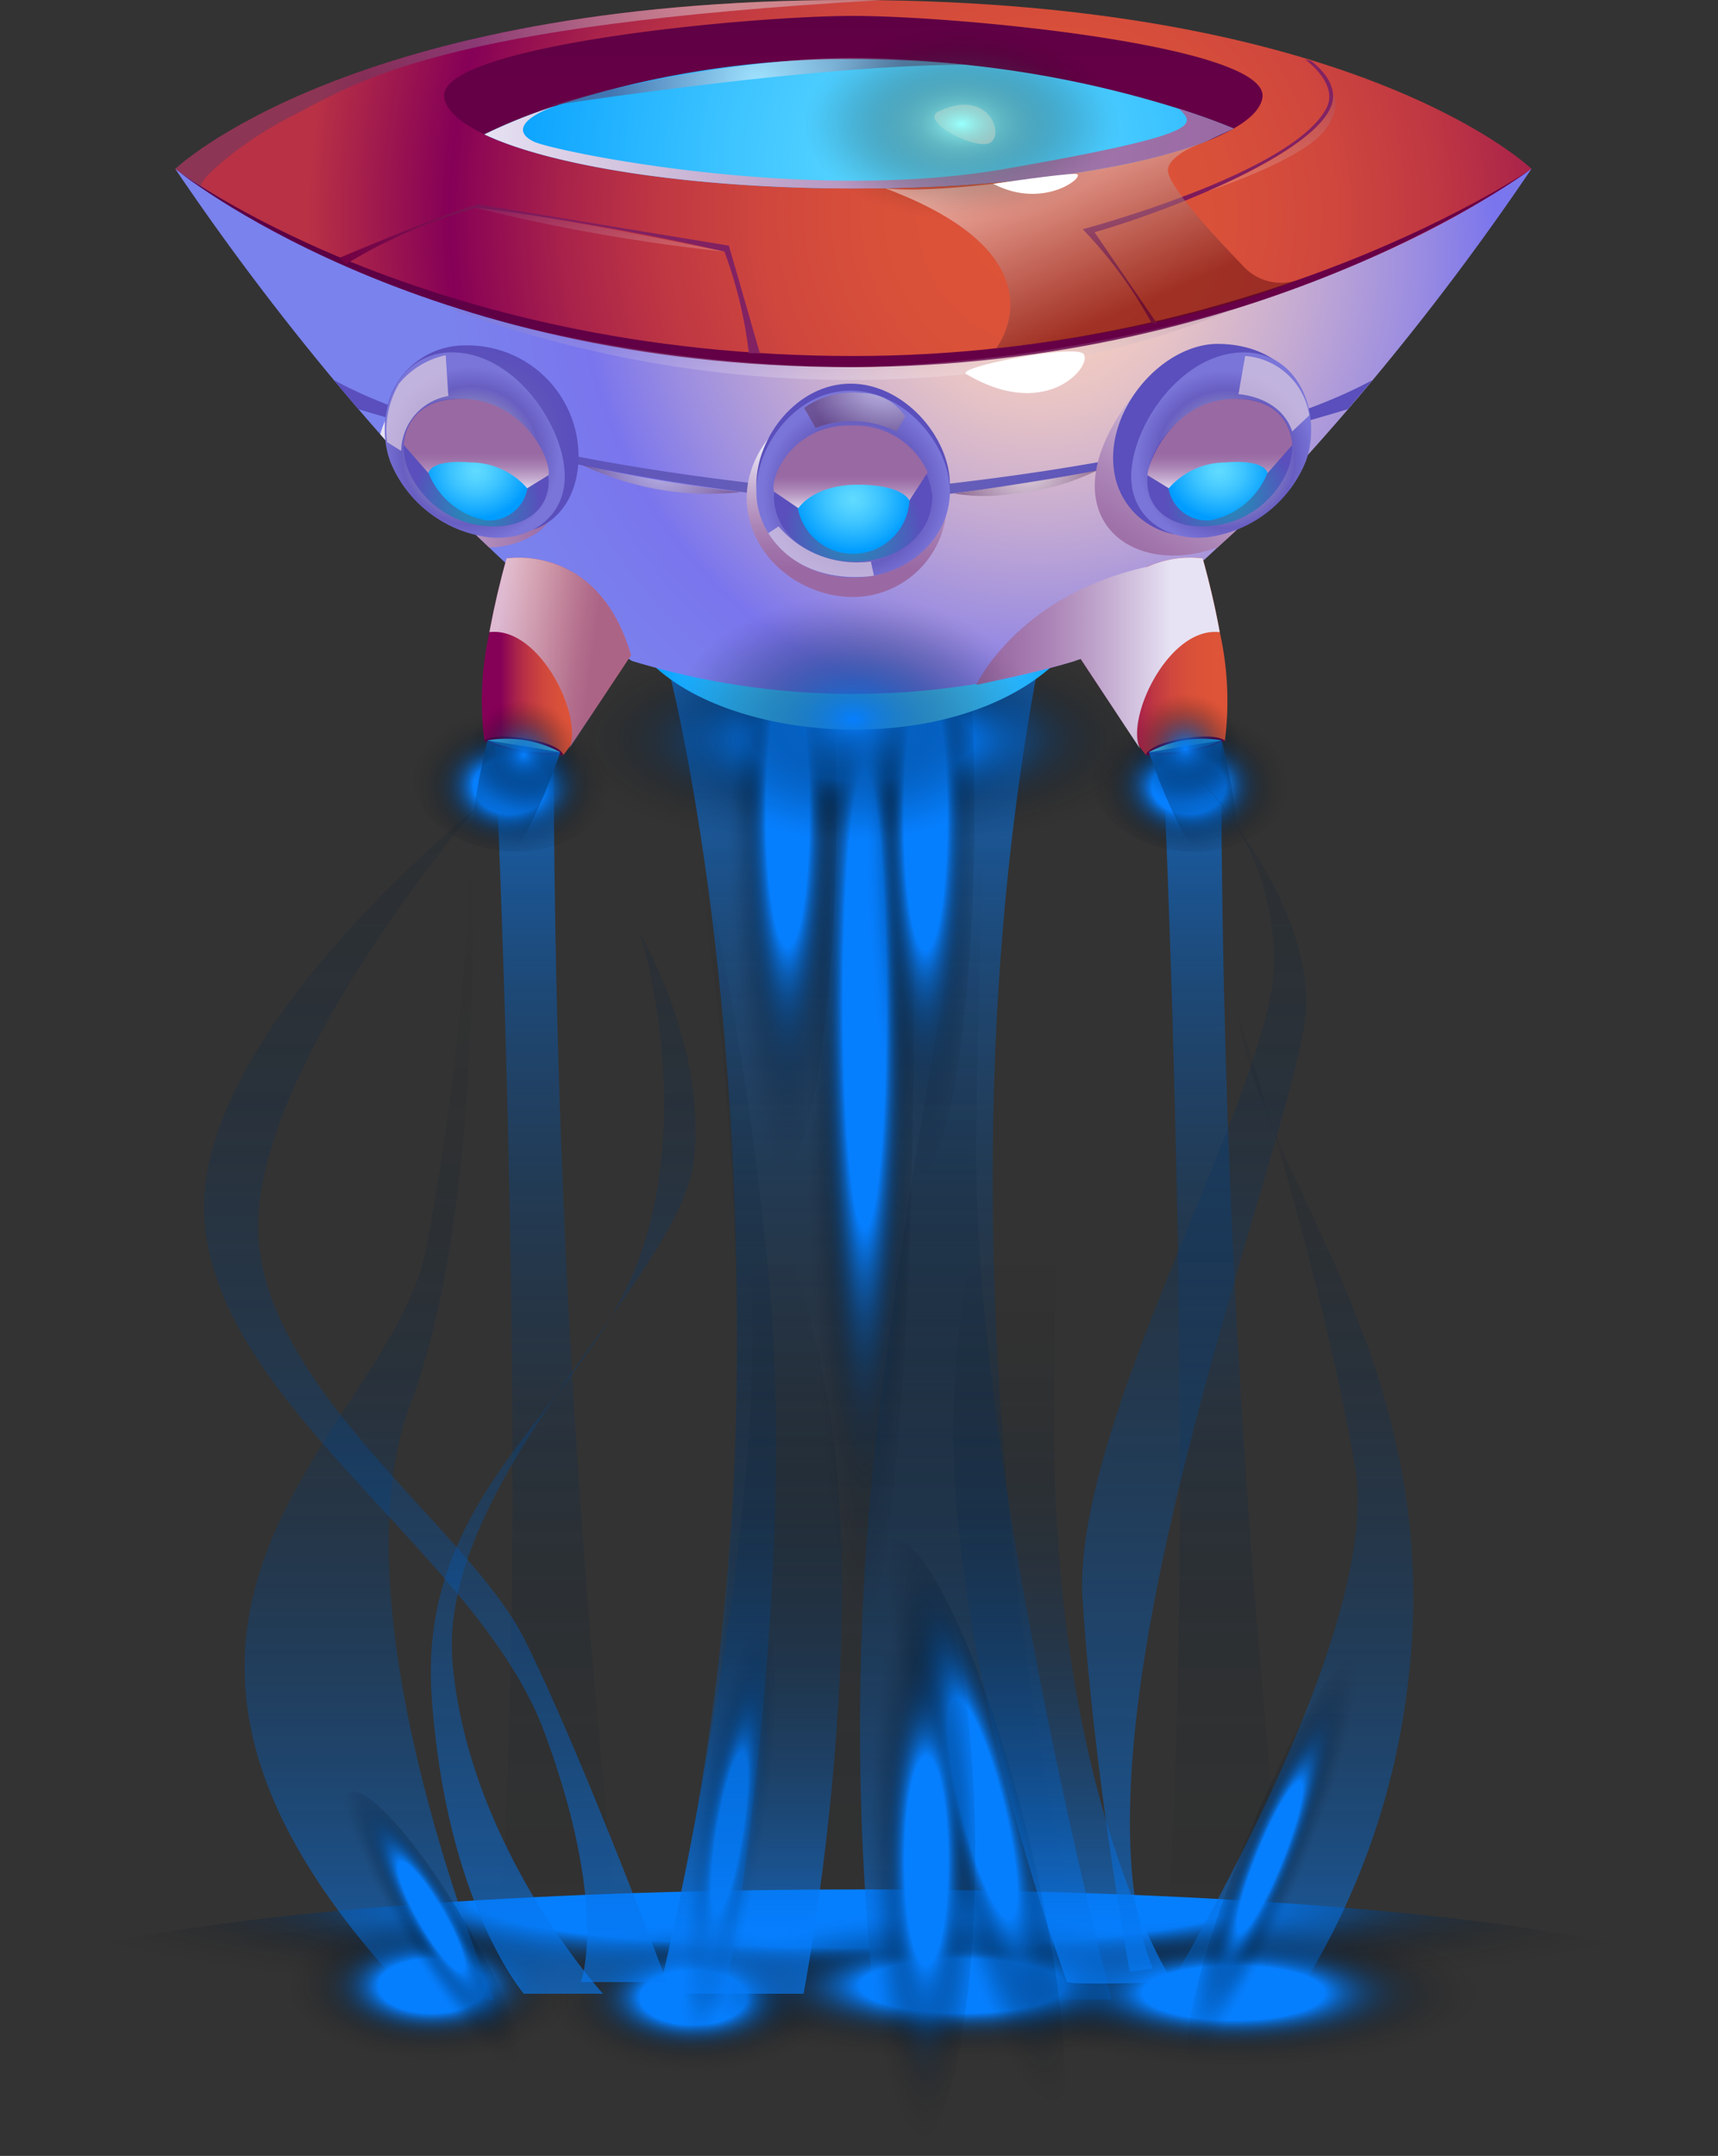 <svg xmlns="http://www.w3.org/2000/svg" xmlns:xlink="http://www.w3.org/1999/xlink" viewBox="0 0 112.207 140.746"><rect x="0" y="0" width="112.207" height="140.746" fill="#333333" stroke="none"/><defs><style>.cls-1{isolation:isolate;}.cls-10,.cls-11,.cls-12,.cls-13,.cls-2,.cls-29,.cls-3,.cls-30,.cls-31,.cls-32,.cls-33,.cls-4{opacity:0.6;}.cls-10,.cls-11,.cls-12,.cls-13,.cls-2,.cls-29,.cls-3,.cls-30,.cls-31,.cls-32,.cls-33,.cls-4,.cls-40,.cls-5,.cls-6,.cls-62,.cls-64,.cls-66,.cls-7,.cls-75,.cls-76,.cls-77,.cls-78,.cls-79,.cls-8,.cls-82,.cls-83,.cls-84,.cls-85,.cls-86,.cls-87,.cls-9{mix-blend-mode:screen;}.cls-2{fill:url(#linear-gradient);}.cls-3{fill:url(#linear-gradient-2);}.cls-4{fill:url(#linear-gradient-3);}.cls-5{fill:url(#radial-gradient);}.cls-6{fill:url(#radial-gradient-2);}.cls-7{fill:url(#radial-gradient-3);}.cls-8{fill:url(#radial-gradient-4);}.cls-9{fill:url(#radial-gradient-5);}.cls-10{fill:url(#linear-gradient-4);}.cls-11{fill:url(#linear-gradient-5);}.cls-12{fill:url(#linear-gradient-6);}.cls-13{fill:url(#linear-gradient-7);}.cls-14,.cls-15,.cls-16,.cls-17,.cls-18,.cls-19,.cls-20,.cls-21,.cls-22,.cls-23,.cls-24,.cls-25,.cls-26,.cls-27,.cls-28{mix-blend-mode:color-dodge;}.cls-14{fill:url(#radial-gradient-6);}.cls-15{fill:url(#radial-gradient-7);}.cls-16{fill:url(#radial-gradient-8);}.cls-17{fill:url(#radial-gradient-9);}.cls-18{fill:url(#radial-gradient-10);}.cls-19{fill:url(#radial-gradient-11);}.cls-20{fill:url(#radial-gradient-12);}.cls-21{fill:url(#radial-gradient-13);}.cls-22{fill:url(#radial-gradient-14);}.cls-23{fill:url(#radial-gradient-15);}.cls-24{fill:url(#radial-gradient-16);}.cls-25{fill:url(#radial-gradient-17);}.cls-26{fill:url(#radial-gradient-18);}.cls-27{fill:url(#radial-gradient-19);}.cls-28{fill:url(#radial-gradient-20);}.cls-29{fill:url(#linear-gradient-8);}.cls-30{fill:url(#linear-gradient-9);}.cls-31{fill:url(#linear-gradient-10);}.cls-32{fill:url(#linear-gradient-11);}.cls-33{fill:url(#linear-gradient-12);}.cls-34,.cls-35,.cls-36,.cls-37,.cls-38,.cls-39,.cls-40,.cls-41,.cls-42,.cls-43,.cls-44,.cls-45,.cls-46,.cls-47,.cls-48,.cls-49,.cls-50,.cls-51,.cls-52,.cls-53,.cls-54,.cls-55,.cls-56,.cls-57,.cls-58,.cls-59,.cls-60,.cls-61,.cls-62,.cls-63,.cls-64,.cls-65,.cls-66,.cls-67,.cls-68,.cls-69,.cls-70,.cls-71,.cls-72,.cls-73,.cls-74,.cls-75,.cls-76,.cls-78,.cls-80,.cls-81,.cls-82,.cls-83,.cls-84,.cls-85,.cls-87{fill-rule:evenodd;}.cls-34{fill:url(#_10);}.cls-35{fill:url(#_162);}.cls-36{fill:url(#_91);}.cls-37{fill:url(#_161);}.cls-38{fill:url(#_43);}.cls-39{fill:url(#_43-2);}.cls-40,.cls-82,.cls-83{opacity:0.2;}.cls-40{fill:url(#_80);}.cls-41{fill:url(#_142);}.cls-42{fill:url(#_142-2);}.cls-43{fill:url(#_10-2);}.cls-44,.cls-45,.cls-46,.cls-51,.cls-56,.cls-61,.cls-63,.cls-69,.cls-73,.cls-81{mix-blend-mode:multiply;}.cls-44{fill:url(#_214);}.cls-45{fill:url(#_214-2);}.cls-46{fill:url(#_214-3);}.cls-47{fill:url(#_91-2);}.cls-48{fill:url(#_423);}.cls-49{fill:url(#_220);}.cls-50{fill:url(#_10-3);}.cls-51{fill:url(#_9);}.cls-52{fill:url(#_91-3);}.cls-53{fill:url(#_423-2);}.cls-54{fill:url(#_220-2);}.cls-55{fill:url(#_10-4);}.cls-56{fill:url(#_9-2);}.cls-57{fill:url(#_91-4);}.cls-58{fill:url(#_423-3);}.cls-59{fill:url(#_220-3);}.cls-60{fill:url(#_10-5);}.cls-61{fill:url(#_9-3);}.cls-62,.cls-84,.cls-87{opacity:0.56;}.cls-62{fill:url(#_494);}.cls-63{fill:#ddcce0;opacity:0.71;}.cls-64,.cls-66,.cls-85{opacity:0.5;}.cls-64{fill:url(#_213);}.cls-65{fill:url(#_494-2);}.cls-66{fill:url(#_494-3);}.cls-67{fill:url(#_11);}.cls-68{fill:url(#_43-3);}.cls-69{opacity:0.73;fill:url(#_4);}.cls-70{fill:url(#_10-6);}.cls-71{fill:url(#_11-2);}.cls-72{fill:url(#_43-4);}.cls-73{fill:url(#_214-4);}.cls-74{fill:url(#_10-7);}.cls-75{fill:url(#linear-gradient-13);}.cls-76{fill:url(#linear-gradient-14);}.cls-77{fill:url(#radial-gradient-21);}.cls-78{fill:url(#radial-gradient-22);}.cls-79{fill:url(#radial-gradient-23);}.cls-80{fill:#fff;}.cls-81{fill:url(#_9-4);}.cls-82{fill:url(#_80-2);}.cls-83{fill:url(#_80-3);}.cls-84{fill:url(#_494-4);}.cls-85{fill:url(#_494-5);}.cls-86{fill:url(#radial-gradient-24);}.cls-87{fill:url(#_494-6);}</style><linearGradient id="linear-gradient" x1="57.722" y1="47.758" x2="57.722" y2="132.995" gradientUnits="userSpaceOnUse"><stop offset="0" stop-color="#067fff"/><stop offset="0.173" stop-color="#0562c5" stop-opacity="0.772"/><stop offset="0.399" stop-color="#034080" stop-opacity="0.501"/><stop offset="0.602" stop-color="#022449" stop-opacity="0.285"/><stop offset="0.777" stop-color="#011121" stop-opacity="0.13"/><stop offset="0.915" stop-color="#000409" stop-opacity="0.035"/><stop offset="1" stop-opacity="0"/></linearGradient><linearGradient id="linear-gradient-2" x1="36.587" y1="50.545" x2="36.587" y2="131.448" xlink:href="#linear-gradient"/><linearGradient id="linear-gradient-3" x1="80.179" y1="50.545" x2="80.179" y2="131.448" xlink:href="#linear-gradient"/><radialGradient id="radial-gradient" cx="56.104" cy="15162.689" r="30.636" gradientTransform="translate(0 -1710.591) scale(1 0.121)" gradientUnits="userSpaceOnUse"><stop offset="0" stop-color="#067fff"/><stop offset="0.122" stop-color="#0562c4" stop-opacity="0.77"/><stop offset="0.246" stop-color="#034891" stop-opacity="0.568"/><stop offset="0.372" stop-color="#023264" stop-opacity="0.394"/><stop offset="0.497" stop-color="#022040" stop-opacity="0.252"/><stop offset="0.623" stop-color="#011224" stop-opacity="0.141"/><stop offset="0.749" stop-color="#000810" stop-opacity="0.063"/><stop offset="0.874" stop-color="#000204" stop-opacity="0.016"/><stop offset="1" stop-opacity="0"/></radialGradient><radialGradient id="radial-gradient-2" cx="56.104" cy="15162.689" r="49.973" xlink:href="#radial-gradient"/><radialGradient id="radial-gradient-3" cx="56.104" cy="15162.689" r="56.096" gradientTransform="translate(0 -1710.591) scale(1 0.121)" gradientUnits="userSpaceOnUse"><stop offset="0.448" stop-color="#067fff"/><stop offset="0.516" stop-color="#0562c4" stop-opacity="0.77"/><stop offset="0.584" stop-color="#034891" stop-opacity="0.568"/><stop offset="0.653" stop-color="#023264" stop-opacity="0.394"/><stop offset="0.723" stop-color="#022040" stop-opacity="0.252"/><stop offset="0.792" stop-color="#011224" stop-opacity="0.141"/><stop offset="0.861" stop-color="#000810" stop-opacity="0.063"/><stop offset="0.931" stop-color="#000204" stop-opacity="0.016"/><stop offset="1" stop-opacity="0"/></radialGradient><radialGradient id="radial-gradient-4" cx="36.806" cy="15162.689" r="13.467" xlink:href="#radial-gradient"/><radialGradient id="radial-gradient-5" cx="80.179" cy="15162.689" r="13.467" xlink:href="#radial-gradient"/><linearGradient id="linear-gradient-4" x1="24.114" y1="131.916" x2="24.114" y2="54.184" xlink:href="#linear-gradient"/><linearGradient id="linear-gradient-5" x1="46.855" y1="131.916" x2="46.855" y2="54.183" xlink:href="#linear-gradient"/><linearGradient id="linear-gradient-6" x1="64.394" y1="131.916" x2="64.394" y2="54.183" xlink:href="#linear-gradient"/><linearGradient id="linear-gradient-7" x1="84.073" y1="131.916" x2="84.073" y2="54.184" xlink:href="#linear-gradient"/><radialGradient id="radial-gradient-6" cx="28.193" cy="2503.023" r="9.741" gradientTransform="translate(0 -1149.396) scale(1 0.511)" gradientUnits="userSpaceOnUse"><stop offset="0.357" stop-color="#067fff"/><stop offset="0.436" stop-color="#0562c4" stop-opacity="0.77"/><stop offset="0.515" stop-color="#034891" stop-opacity="0.568"/><stop offset="0.596" stop-color="#023264" stop-opacity="0.394"/><stop offset="0.677" stop-color="#022040" stop-opacity="0.252"/><stop offset="0.758" stop-color="#011224" stop-opacity="0.141"/><stop offset="0.838" stop-color="#000810" stop-opacity="0.063"/><stop offset="0.919" stop-color="#000204" stop-opacity="0.016"/><stop offset="1" stop-opacity="0"/></radialGradient><radialGradient id="radial-gradient-7" cx="45.291" cy="2504.513" r="9.741" xlink:href="#radial-gradient-6"/><radialGradient id="radial-gradient-8" cx="1403.817" cy="2503.023" r="9.741" gradientTransform="translate(-2639.482 -1149.396) scale(1.925 0.511)" xlink:href="#radial-gradient-6"/><radialGradient id="radial-gradient-9" cx="1220.641" cy="2503.92" r="9.741" gradientTransform="translate(-1999.409 -1149.396) scale(1.704 0.511)" xlink:href="#radial-gradient-6"/><radialGradient id="radial-gradient-10" cx="1513.278" cy="469.102" r="9.741" gradientTransform="translate(-3165.458 -309.183) scale(2.129 0.762)" xlink:href="#radial-gradient-6"/><radialGradient id="radial-gradient-11" cx="-1098.47" cy="2116.824" r="9.74" gradientTransform="translate(792.386 -1068.497) scale(0.691 0.529)" xlink:href="#radial-gradient-6"/><radialGradient id="radial-gradient-12" cx="-1034.353" cy="2116.824" r="9.74" gradientTransform="translate(792.386 -1068.497) scale(0.691 0.529)" xlink:href="#radial-gradient-6"/><radialGradient id="radial-gradient-13" cx="-3786.087" cy="-2273.839" r="9.741" gradientTransform="translate(1593.629 9747.409) scale(0.406 4.258)" xlink:href="#radial-gradient-6"/><radialGradient id="radial-gradient-14" cx="-3776.31" cy="-1826.559" r="9.741" gradientTransform="translate(1593.629 4634.333) scale(0.406 2.508)" xlink:href="#radial-gradient-6"/><radialGradient id="radial-gradient-15" cx="-5062.479" cy="-1966.688" r="9.741" gradientTransform="matrix(0.394, -0.098, 0.515, 2.064, 3071.625, 3681.126)" xlink:href="#radial-gradient-6"/><radialGradient id="radial-gradient-16" cx="-3776.188" cy="-1498.257" r="9.741" gradientTransform="translate(1593.629 3046.077) scale(0.406 1.952)" xlink:href="#radial-gradient-6"/><radialGradient id="radial-gradient-17" cx="-6062.825" cy="-2347.681" r="5.861" gradientTransform="matrix(0.352, -0.203, 0.975, 1.69, 4451.296, 2861.974)" xlink:href="#radial-gradient-6"/><radialGradient id="radial-gradient-18" cx="-2743.509" cy="-1622.774" r="5.861" gradientTransform="matrix(0.401, 0.065, -0.399, 2.476, 500.3, 4315.922)" xlink:href="#radial-gradient-6"/><radialGradient id="radial-gradient-19" cx="-891.032" cy="-1437.521" r="5.861" gradientTransform="matrix(0.377, 0.152, -0.939, 2.326, -930.987, 3600.364)" xlink:href="#radial-gradient-6"/><radialGradient id="radial-gradient-20" cx="-3798.483" cy="-1826.66" r="9.741" gradientTransform="translate(1593.629 4634.333) scale(0.406 2.508)" xlink:href="#radial-gradient-6"/><linearGradient id="linear-gradient-8" x1="36.779" y1="131.491" x2="36.779" y2="21.804" xlink:href="#linear-gradient"/><linearGradient id="linear-gradient-9" x1="48.099" y1="126.216" x2="48.099" y2="80.862" xlink:href="#linear-gradient"/><linearGradient id="linear-gradient-10" x1="69.431" y1="126.216" x2="69.431" y2="80.862" xlink:href="#linear-gradient"/><linearGradient id="linear-gradient-11" x1="77.993" y1="131.491" x2="77.993" y2="21.803" xlink:href="#linear-gradient"/><linearGradient id="linear-gradient-12" x1="28.437" y1="131.491" x2="28.437" y2="21.804" xlink:href="#linear-gradient"/><radialGradient id="_10" cx="-829.11" cy="1866.612" r="25.888" gradientTransform="translate(529.197 -1142.769) scale(0.57 0.636)" gradientUnits="userSpaceOnUse"><stop offset="0.006" stop-color="#60daff"/><stop offset="0.182" stop-color="#56d4ff"/><stop offset="0.479" stop-color="#3cc3ff"/><stop offset="0.857" stop-color="#12a8ff"/><stop offset="1" stop-color="#009cff"/></radialGradient><radialGradient id="_162" cx="67.876" cy="16.93" r="39.671" gradientUnits="userSpaceOnUse"><stop offset="0" stop-color="#ffd5bd"/><stop offset="0.103" stop-color="#f8d0bf"/><stop offset="0.253" stop-color="#e5c2c6"/><stop offset="0.43" stop-color="#c5abd2"/><stop offset="0.627" stop-color="#9a8ce1"/><stop offset="0.754" stop-color="#7a75ed"/><stop offset="0.975" stop-color="#7a82ed"/></radialGradient><radialGradient id="_91" cx="55.72" cy="28.861" r="24.158" gradientUnits="userSpaceOnUse"><stop offset="0.025" stop-color="#6a64b8"/><stop offset="0.939" stop-color="#5a4fbc"/></radialGradient><radialGradient id="_161" cx="68.55" cy="14.022" r="48.36" gradientUnits="userSpaceOnUse"><stop offset="0.006" stop-color="#dd5438"/><stop offset="0.214" stop-color="#da5139"/><stop offset="0.376" stop-color="#d0483d"/><stop offset="0.522" stop-color="#c03842"/><stop offset="0.659" stop-color="#a8224b"/><stop offset="0.789" stop-color="#8b0555"/><stop offset="0.81" stop-color="#850057"/><stop offset="1" stop-color="#b83145"/></radialGradient><linearGradient id="_43" x1="55.734" y1="-2.212" x2="55.734" y2="13.931" gradientUnits="userSpaceOnUse"><stop offset="0" stop-color="#590043"/><stop offset="0.06" stop-color="#5b0044"/><stop offset="0.468" stop-color="#650046"/><stop offset="0.994" stop-color="#680047"/></linearGradient><linearGradient id="_43-2" x1="11.446" y1="17.496" x2="100.023" y2="17.496" xlink:href="#_43"/><linearGradient id="_80" x1="54.574" y1="18.74" x2="54.574" y2="24.645" gradientUnits="userSpaceOnUse"><stop offset="0" stop-color="#623964"/><stop offset="1" stop-color="#fff"/></linearGradient><linearGradient id="_142" x1="22.161" y1="18.202" x2="49.627" y2="18.202" gradientUnits="userSpaceOnUse"><stop offset="0" stop-color="#720043"/><stop offset="0.058" stop-color="#740547"/><stop offset="0.322" stop-color="#7b1557"/><stop offset="0.616" stop-color="#801f60"/><stop offset="0.994" stop-color="#812263"/></linearGradient><linearGradient id="_142-2" x1="70.711" y1="12.477" x2="87.067" y2="12.477" xlink:href="#_142"/><radialGradient id="_10-2" cx="61.794" cy="10.473" r="30.768" gradientTransform="matrix(1, 0, 0, 1, 0, 0)" xlink:href="#_10"/><linearGradient id="_214" x1="24.835" y1="30.138" x2="36.806" y2="30.138" gradientUnits="userSpaceOnUse"><stop offset="0" stop-color="#e7e3f4"/><stop offset="0.073" stop-color="#dfd6ec"/><stop offset="0.372" stop-color="#c1a7cd"/><stop offset="0.637" stop-color="#ac85b7"/><stop offset="0.856" stop-color="#9f71a9"/><stop offset="1" stop-color="#9a69a4"/></linearGradient><linearGradient id="_214-2" x1="55.295" y1="29.365" x2="55.295" y2="37.16" xlink:href="#_214"/><linearGradient id="_214-3" x1="80.52" y1="26.526" x2="73.288" y2="37.054" xlink:href="#_214"/><radialGradient id="_91-2" cx="55.865" cy="31.783" r="6.215" xlink:href="#_91"/><radialGradient id="_423" cx="55.865" cy="32.235" r="6.215" gradientUnits="userSpaceOnUse"><stop offset="0" stop-color="#b1b5bd"/><stop offset="0.137" stop-color="#abaebd"/><stop offset="0.336" stop-color="#9b9bbf"/><stop offset="0.57" stop-color="#817cc0"/><stop offset="0.754" stop-color="#685ec2"/><stop offset="0.975" stop-color="#7a75d8"/></radialGradient><radialGradient id="_220" cx="55.72" cy="34.674" r="4.819" gradientUnits="userSpaceOnUse"><stop offset="0.025" stop-color="#1b95b8"/><stop offset="0.939" stop-color="#5a4fbc"/></radialGradient><radialGradient id="_10-3" cx="55.72" cy="153.788" r="3.822" gradientTransform="translate(0 -104.112) scale(1 0.889)" xlink:href="#_10"/><linearGradient id="_9" x1="55.554" y1="33.381" x2="55.554" y2="31.078" gradientUnits="userSpaceOnUse"><stop offset="0" stop-color="#e6e2f3"/><stop offset="0.068" stop-color="#dfd6eb"/><stop offset="0.369" stop-color="#c1a7cc"/><stop offset="0.635" stop-color="#ab85b6"/><stop offset="0.855" stop-color="#9e71a8"/><stop offset="1" stop-color="#9969a3"/></linearGradient><radialGradient id="_91-3" cx="80.212" cy="30.606" r="6.344" xlink:href="#_91"/><radialGradient id="_423-2" cx="80.066" cy="29.975" r="5.965" xlink:href="#_423"/><radialGradient id="_220-2" cx="80.25" cy="32.328" r="4.459" xlink:href="#_220"/><radialGradient id="_10-4" cx="79.643" cy="151.718" r="3.479" gradientTransform="translate(0 -104.112) scale(1 0.889)" xlink:href="#_10"/><linearGradient id="_9-2" x1="79.672" y1="32.096" x2="79.672" y2="29.608" xlink:href="#_9"/><radialGradient id="_91-4" cx="31.482" cy="28.557" r="6.159" xlink:href="#_91"/><radialGradient id="_423-3" cx="2653.228" cy="29.733" r="5.965" gradientTransform="matrix(-1, 0, 0, 1, 2683.979, 0)" xlink:href="#_423"/><radialGradient id="_220-3" cx="31.099" cy="32.845" r="4.459" xlink:href="#_220"/><radialGradient id="_10-5" cx="2652.854" cy="151.718" r="3.479" gradientTransform="matrix(-1, 0, 0, 0.889, 2683.979, -104.112)" xlink:href="#_10"/><linearGradient id="_9-3" x1="2652.873" y1="32.096" x2="2652.873" y2="29.608" gradientTransform="matrix(-1, 0, 0, 1, 2683.979, 0)" xlink:href="#_9"/><radialGradient id="_494" cx="57.646" cy="24.576" r="4.932" gradientUnits="userSpaceOnUse"><stop offset="0" stop-color="#fff"/><stop offset="1" stop-color="#623964"/></radialGradient><linearGradient id="_213" x1="68.87" y1="9.544" x2="73.615" y2="20.294" gradientUnits="userSpaceOnUse"><stop offset="0" stop-color="#fff"/><stop offset="1" stop-color="#660f0f"/></linearGradient><radialGradient id="_494-2" cx="13.367" cy="12.305" r="0.007" xlink:href="#_494"/><radialGradient id="_494-3" cx="47.186" cy="-5.071" r="25.54" xlink:href="#_494"/><linearGradient id="_11" x1="32.701" y1="42.849" x2="38.048" y2="42.849" gradientUnits="userSpaceOnUse"><stop offset="0" stop-color="#850057"/><stop offset="0.026" stop-color="#8b0555"/><stop offset="0.186" stop-color="#a8224b"/><stop offset="0.355" stop-color="#c03842"/><stop offset="0.536" stop-color="#d0483d"/><stop offset="0.736" stop-color="#da5139"/><stop offset="0.994" stop-color="#dd5438"/></linearGradient><linearGradient id="_43-3" x1="450.106" y1="164.958" x2="455.339" y2="164.958" gradientTransform="translate(-392.63 -174.878) rotate(7.62)" xlink:href="#_43"/><linearGradient id="_4" x1="456.436" y1="158.797" x2="449.959" y2="158.797" gradientTransform="translate(-392.63 -174.878) rotate(7.62)" gradientUnits="userSpaceOnUse"><stop offset="0" stop-color="#9969a3"/><stop offset="0.134" stop-color="#a175aa"/><stop offset="0.375" stop-color="#b795be"/><stop offset="0.694" stop-color="#d9c8dd"/><stop offset="1" stop-color="#fff"/></linearGradient><radialGradient id="_10-6" cx="819.483" cy="2300.202" r="5.508" gradientTransform="matrix(0.798, 0.214, -0.158, 0.588, -256.015, -1479.172)" xlink:href="#_10"/><linearGradient id="_11-2" x1="73.125" y1="42.849" x2="79.523" y2="42.849" xlink:href="#_11"/><linearGradient id="_43-4" x1="2594.926" y1="-121.97" x2="2600.158" y2="-121.97" gradientTransform="matrix(-0.991, 0.133, 0.133, 0.991, 2668.253, -174.878)" xlink:href="#_43"/><linearGradient id="_214-4" x1="76.491" y1="42.645" x2="64.289" y2="42.645" xlink:href="#_214"/><radialGradient id="_10-7" cx="3350.419" cy="1379.157" r="5.508" gradientTransform="matrix(-0.798, 0.214, 0.158, 0.588, 2531.638, -1479.172)" xlink:href="#_10"/><linearGradient id="linear-gradient-13" x1="34.539" y1="47.801" x2="32.088" y2="54.767" xlink:href="#linear-gradient"/><linearGradient id="linear-gradient-14" x1="2171.093" y1="47.801" x2="2168.642" y2="54.767" gradientTransform="matrix(-1, 0, 0, 1, 2248.185, 0)" xlink:href="#linear-gradient"/><radialGradient id="radial-gradient-21" cx="34.214" cy="49.296" r="3.634" xlink:href="#linear-gradient"/><radialGradient id="radial-gradient-22" cx="77.418" cy="48.887" r="3.634" xlink:href="#linear-gradient"/><radialGradient id="radial-gradient-23" cx="55.72" cy="1549.517" r="11.987" gradientTransform="translate(0 -991.202) scale(1 0.67)" xlink:href="#linear-gradient"/><linearGradient id="_9-4" x1="31.637" y1="9.608" x2="80.57" y2="9.608" xlink:href="#_9"/><linearGradient id="_80-2" x1="39.196" y1="12.949" x2="39.196" y2="16.332" xlink:href="#_80"/><linearGradient id="_80-3" x1="83.061" y1="4.695" x2="83.061" y2="12.268" xlink:href="#_80"/><radialGradient id="_494-4" cx="43.215" cy="29.787" r="5.426" xlink:href="#_494"/><radialGradient id="_494-5" cx="49.457" cy="5.355" r="9.653" xlink:href="#_494"/><radialGradient id="radial-gradient-24" cx="521.101" cy="8.083" r="6.311" gradientTransform="translate(-794.92) scale(1.646 1)" gradientUnits="userSpaceOnUse"><stop offset="0.006" stop-color="#98fffc"/><stop offset="0.066" stop-color="#8be9e6" stop-opacity="0.912"/><stop offset="0.267" stop-color="#61a3a1" stop-opacity="0.639"/><stop offset="0.457" stop-color="#3f6968" stop-opacity="0.411"/><stop offset="0.631" stop-color="#243c3b" stop-opacity="0.234"/><stop offset="0.785" stop-color="#101b1b" stop-opacity="0.106"/><stop offset="0.913" stop-color="#040707" stop-opacity="0.028"/><stop offset="1" stop-opacity="0"/></radialGradient><radialGradient id="_494-6" cx="67.007" cy="30.199" r="4.878" xlink:href="#_494"/></defs><title>ship-2</title><g class="cls-1"><g id="Layer_2" data-name="Layer 2"><g id="Spaceships"><g id="ship-2"><path class="cls-2" d="M43.733,43.983s9.9,38.031,0,88.054H71.71s-12.3-43.287-4-88.054Z"/><path class="cls-3" d="M32.253,47.148s2.728,54.971,0,83.391h8.669a713.34,713.34,0,0,1-4.756-83.578Z"/><path class="cls-4" d="M75.844,47.148s2.729,54.971,0,83.391h8.67a713.34,713.34,0,0,1-4.756-83.578Z"/><path class="cls-5" d="M86.744,130.16c0,2.053-13.718,3.718-30.64,3.718s-30.64-1.665-30.64-3.718,13.718-3.719,30.64-3.719S86.744,128.106,86.744,130.16Z"/><path class="cls-6" d="M106.083,130.16c0,3.35-22.376,6.066-49.979,6.066s-49.98-2.716-49.98-6.066,22.377-6.066,49.98-6.066S106.083,126.81,106.083,130.16Z"/><ellipse class="cls-7" cx="56.104" cy="130.16" rx="56.104" ry="6.809"/><ellipse class="cls-8" cx="36.806" cy="130.16" rx="13.469" ry="1.635"/><ellipse class="cls-9" cx="80.179" cy="130.16" rx="13.469" ry="1.635"/><path class="cls-10" d="M27.017,130.539c-24.011-25.181-1.758-36.7.788-48.889a175.3,175.3,0,0,0,2.951-26.359s1.112,22.868-3.982,36.485,5.479,38.763,5.479,38.763Z"/><path class="cls-11" d="M43.024,130.16H47.39s4.679-25.651,2.885-46.024A229.23,229.23,0,0,0,43.733,46.82a193.247,193.247,0,0,1,4.394,41.93A177.407,177.407,0,0,1,43.024,130.16Z"/><path class="cls-12" d="M57.091,130.539H72.613s-9.131-34.761-8.857-56.347,1.1-26.56,1.1-26.56-5.7,28.258-7.761,47.418A170.835,170.835,0,0,0,57.091,130.539Z"/><path class="cls-13" d="M75.844,130.539h8.67A48.3,48.3,0,0,0,91.9,110.354c2.789-21.2-9.67-33.494-11.02-44.044,0,0,5.329,16.151,7.624,29.468C90.4,106.79,75.844,130.539,75.844,130.539Z"/><ellipse class="cls-14" cx="28.193" cy="129.399" rx="9.741" ry="4.977"/><path class="cls-15" d="M55.032,130.16c0,2.748-4.361,4.976-9.741,4.976s-9.741-2.228-9.741-4.976,4.362-4.977,9.741-4.977S55.032,127.411,55.032,130.16Z"/><ellipse class="cls-16" cx="62.305" cy="129.399" rx="18.748" ry="4.977"/><path class="cls-17" d="M97.655,129.857c0,2.748-7.433,4.976-16.6,4.976s-16.6-2.228-16.6-4.976,7.434-4.977,16.6-4.977S97.655,127.108,97.655,129.857Z"/><ellipse class="cls-18" cx="55.554" cy="48.085" rx="20.734" ry="7.419"/><path class="cls-19" d="M40.4,50.457c0,2.843-3.012,5.149-6.727,5.149s-6.728-2.306-6.728-5.149,3.012-5.149,6.728-5.149S40.4,47.613,40.4,50.457Z"/><path class="cls-20" d="M84.686,50.457c0,2.843-3.012,5.149-6.728,5.149S71.23,53.3,71.23,50.457s3.013-5.149,6.728-5.149S84.686,47.613,84.686,50.457Z"/><ellipse class="cls-21" cx="55.72" cy="66.31" rx="3.957" ry="41.473"/><path class="cls-22" d="M63.648,52.774c0,13.494-1.771,24.434-3.956,24.434s-3.957-10.94-3.957-24.434S57.506,28.34,59.692,28.34,63.648,39.28,63.648,52.774Z"/><path class="cls-23" d="M67.1,119.662c2.771,11.1,3.3,20.531,1.179,21.06s-6.086-8.041-8.858-19.144-3.3-20.531-1.179-21.061S64.332,108.559,67.1,119.662Z"/><ellipse class="cls-24" cx="59.741" cy="121.03" rx="3.957" ry="19.017"/><path class="cls-25" d="M30.528,125.736c3.157,5.469,4.793,10.435,3.655,11.092s-4.622-3.242-7.779-8.711-4.794-10.436-3.655-11.093S27.37,120.267,30.528,125.736Z"/><path class="cls-26" d="M49.666,120.433c-1.291,8.016-3.39,14.345-4.688,14.135s-1.3-6.876-.013-14.893,3.39-14.344,4.688-14.135S50.957,112.416,49.666,120.433Z"/><path class="cls-27" d="M85.688,122.2c-3.04,7.529-6.493,13.233-7.712,12.74s.257-6.994,3.3-14.523,6.493-13.233,7.713-12.74S88.729,114.671,85.688,122.2Z"/><ellipse class="cls-28" cx="50.685" cy="52.522" rx="3.957" ry="24.434"/><path class="cls-29" d="M39.386,130.161H34.214s-5.088-5.892-6.021-19.41S38.3,91.9,41.812,81.954s0-20.988,0-20.988,4.413,7.406,3.479,14.924S28.472,96.627,29.564,108.632,39.386,130.161,39.386,130.161Z"/><path class="cls-30" d="M43.024,130.16h9.459s4.366-22.788,1.577-38.711S41.208,57.106,41.208,57.106s5.212,7.506,7.516,23.514S43.024,130.16,43.024,130.16Z"/><path class="cls-31" d="M69.7,129.4c.364.213,6.9,0,6.9,0s-7.627-11.6-7.748-35.766,2.376-37.48,2.376-37.48-8.2,18.282-8.925,34.9S69.7,129.4,69.7,129.4Z"/><path class="cls-32" d="M75.3,128.525c-6.386-15.951,9.636-55.118,9.992-62.638s-7.335-15.43-7.335-15.43A16.873,16.873,0,0,1,83.2,63.016c-.1,8.084-13.241,29.933-12.491,41.451s3.073,24.254,3.073,24.254Z"/><path class="cls-33" d="M37.934,129.4h5.623s-5.626-15.081-9.344-22.464-18.231-17.048-17.322-27.9S31.077,52.774,31.077,52.774,12.212,67.854,13.369,79.936s17.921,21.63,22.181,33.136S37.934,129.4,37.934,129.4Z"/><path class="cls-34" d="M42.363,43.127c5.336,5.545,20.087,6.452,26.743,0Z"/><path class="cls-35" d="M100.023,11.024A171.1,171.1,0,0,1,85.261,29.878a103.145,103.145,0,0,1-7.744,7.7,56.728,56.728,0,0,1-7.311,5.568h0a49.634,49.634,0,0,1-28.939,0,61.856,61.856,0,0,1-9.314-7.4c-2.491-2.349-4.89-4.878-7.114-7.389A172.183,172.183,0,0,1,11.446,11.024l44.288,6.605Z"/><path class="cls-36" d="M55.72,32.221c-19.6-1.745-29.232-4.858-33.924-7.414l1.61,1.905a159.375,159.375,0,0,0,32.314,6.2,159.387,159.387,0,0,0,32.314-6.2l1.61-1.905C84.952,27.363,75.322,30.476,55.72,32.221Z"/><path class="cls-37" d="M100.023,11.024C81.563,23.968,55.734,23.968,55.734,23.968s-24.087,0-42.363-11.657h0l0,0c-.07-.043-.137-.088-.207-.132q-.865-.558-1.712-1.151S22.956,0,55.492,0c.7,0,1.38.006,2.056.014C89.121.457,100.023,11.024,100.023,11.024Z"/><path class="cls-38" d="M82.451,6.377c-.108.7-.764,1.379-1.878,2.015h0l-.01,0a13.019,13.019,0,0,1-1.85.859c-4.637,1.792-13.126,3.052-22.977,3.052-10.707,0-19.806-1.491-24.1-3.53-1.564-.742-2.488-1.556-2.622-2.4-.534-3.384,19.77-5.334,26.718-5.334S82.985,2.993,82.451,6.377Z"/><path class="cls-39" d="M11.446,11.024S27.5,23.242,55.734,23.242c26.548,0,44.289-12.218,44.289-12.218S82.8,23.968,55.494,23.968C27.1,23.968,11.446,11.024,11.446,11.024Z"/><path class="cls-40" d="M28.575,19.825a95.822,95.822,0,0,0,27.159,4.143,96.116,96.116,0,0,0,24.839-3.823s-9.62,4.662-25.078,4.662A75.809,75.809,0,0,1,28.575,19.825Z"/><path class="cls-41" d="M22.161,16.838s6.977-2.956,9.075-3.493l16.369,2.691,2.022,7.024h-.715a28.576,28.576,0,0,0-1.6-6.635,158.964,158.964,0,0,0-16.238-2.854,33.89,33.89,0,0,0-8.476,3.67Z"/><path class="cls-42" d="M75.215,21.092a28.3,28.3,0,0,0-4.5-6.126S84.442,11.325,86.64,7.045c.819-1.595-1.415-3.183-1.415-3.183l.407.125s1.878,1.292,1.337,2.876c-1,2.931-9.663,6.613-15.48,8.3,0,0,1.77,2.6,4.06,5.929Z"/><path class="cls-43" d="M80.57,8.392l-.008,0-1.852.86c-4.636,1.792-13.126,3.051-22.976,3.051-10.707,0-19.8-1.492-24.1-3.529a35.09,35.09,0,0,1,4.668-1.869c.008,0,.018-.006.025-.01a61.832,61.832,0,0,1,19.4-3.039A70.835,70.835,0,0,1,77,7.1C79.235,7.809,80.5,8.367,80.57,8.392Z"/><path class="cls-44" d="M34.994,34.836a5.817,5.817,0,0,1-3.045.906c-2.491-2.349-4.89-4.878-7.114-7.389,1.325-4.855,7.709-4.431,10.074-2.312C37.368,28.243,37.479,33.205,34.994,34.836Z"/><path class="cls-45" d="M50.189,28.611c-3.5,4.531-.032,9.929,5.04,10.353a6.165,6.165,0,0,0,6.542-7.089C61.287,27.815,54.1,23.548,50.189,28.611Z"/><path class="cls-46" d="M85.261,29.878a58.252,58.252,0,0,1-5.741,5.864c-6.11,2.177-11.454-2.624-5.264-10.244,4.224-5.2,10.7.961,10.991,3.012A5.95,5.95,0,0,1,85.261,29.878Z"/><path class="cls-47" d="M62.041,31.64c0,3.1-2.83,5.62-6.321,5.62S49.4,34.744,49.4,31.64s2.664-6.593,6.155-6.593S62.041,28.536,62.041,31.64Z"/><path class="cls-48" d="M62.041,32.092c0,3.1-2.83,5.62-6.321,5.62S49.4,35.2,49.4,32.092,52.063,25.5,55.554,25.5,62.041,28.988,62.041,32.092Z"/><path class="cls-49" d="M60.892,32.381c0,2.539-2.229,4.278-5.085,4.278s-5.259-1.739-5.259-4.278a5.208,5.208,0,0,1,10.344,0Z"/><path class="cls-50" d="M59.405,32.381a3.686,3.686,0,1,1-7.37,0,3.711,3.711,0,0,1,7.37,0Z"/><path class="cls-51" d="M50.548,32.092l1.6,1.084s.953-1.532,3.879-1.532c2.975,0,3.365,1.034,3.365,1.034l1.2-1.85a5.2,5.2,0,0,0-4.869-3.045C51.887,27.623,50.278,31.031,50.548,32.092Z"/><path class="cls-52" d="M85.178,29.623c-.965,2.627-5.793,5-8.465,5.259a4.883,4.883,0,0,1-3.828-3.532c-1.1-4.226,2.928-8.978,6.758-8.9C84.4,22.549,86.34,26.459,85.178,29.623Z"/><path class="cls-53" d="M85.268,30.167a8.037,8.037,0,0,1-6.443,4.912c-2.713.259-4.943-1.341-4.943-3.965,0-3.18,3.085-7.857,7.046-8.1C84.8,22.775,86.431,27,85.268,30.167Z"/><path class="cls-54" d="M84.174,30.516a6.012,6.012,0,0,1-5.141,3.824c-2.278.214-4.17-.9-4.095-3.05.089-2.5,2.623-5.039,5.6-5.247C83.464,25.837,85.013,28.018,84.174,30.516Z"/><path class="cls-55" d="M82.876,30.625a5.064,5.064,0,0,1-3.841,3.344A2.533,2.533,0,0,1,76.3,31.176a4.328,4.328,0,0,1,3.947-3.584C82.244,27.442,83.389,28.885,82.876,30.625Z"/><path class="cls-56" d="M74.948,31.025l1.39.85a4.925,4.925,0,0,1,3.687-1.685c2.689-.22,2.759.7,2.759.7L84.4,29.057s0-3.095-3.858-3.014C76.547,26.126,74.936,30.272,74.948,31.025Z"/><path class="cls-57" d="M25.5,29.623c.965,2.627,6.654,4.686,9.326,4.942,0,0,2.541-.584,2.928-4.089a7.252,7.252,0,0,0-7.3-7.927A5.205,5.205,0,0,0,25.5,29.623Z"/><path class="cls-58" d="M25.5,30.167a8.037,8.037,0,0,0,6.443,4.912c2.713.259,4.944-1.341,4.944-3.965,0-3.18-3.085-7.857-7.047-8.1C25.966,22.775,24.337,27,25.5,30.167Z"/><path class="cls-59" d="M26.594,30.516a6.012,6.012,0,0,0,5.141,3.824c2.278.214,4.171-.9,4.095-3.05-.089-2.5-2.623-5.039-5.6-5.247C27.3,25.837,25.755,28.018,26.594,30.516Z"/><path class="cls-60" d="M27.892,30.625a5.064,5.064,0,0,0,3.841,3.344,2.533,2.533,0,0,0,2.738-2.793,4.328,4.328,0,0,0-3.947-3.584C28.524,27.442,27.38,28.885,27.892,30.625Z"/><path class="cls-61" d="M35.82,31.025l-1.389.85a4.929,4.929,0,0,0-3.688-1.685c-2.689-.22-2.758.7-2.758.7l-1.613-1.837s0-3.095,3.858-3.014C34.221,26.126,36.043,30.03,35.82,31.025Z"/><path class="cls-62" d="M59.132,27.185l-.581.981a6.6,6.6,0,0,0-5.278-.23l-.751-1.307a5.425,5.425,0,0,1,3.729-.969A3.445,3.445,0,0,1,59.132,27.185Z"/><path class="cls-63" d="M81.325,23.239l-.436,2.494s2.75.143,3.507,2.433l1.118-1.053A4.586,4.586,0,0,0,81.325,23.239Z"/><path class="cls-63" d="M50.852,34.366a6.749,6.749,0,0,0,6.028,2.293l.2.921s-4.565.88-6.9-2.772Z"/><path class="cls-63" d="M29.111,23.191l.169,2.663a3.7,3.7,0,0,0-3.075,3.583l-.927-.576a6.073,6.073,0,0,1,.782-3.814A5.4,5.4,0,0,1,29.111,23.191Z"/><path class="cls-64" d="M57.8,12.288c12.008,4.487,7.258,10.45,7.258,10.45s11.624-1.1,19.912-4.536a3.364,3.364,0,0,1-3.638-.689c-1.55-1.61-5.225-5.46-5.045-6.489s2.423-1.769,2.423-1.769a68.924,68.924,0,0,1-11.13,2.387C60.318,12.708,57.8,12.288,57.8,12.288Z"/><polygon class="cls-65" points="13.367 12.307 13.369 12.311 13.361 12.309 13.365 12.307 13.367 12.307"/><path class="cls-66" d="M57.548.014C28.507,1.654,23.5,5.316,19.062,7.572c-3.333,1.691-6.257,4.281-5.9,4.6q-.865-.558-1.712-1.151S22.956,0,55.492,0C56.187,0,56.872.006,57.548.014Z"/><path class="cls-67" d="M41.208,42.777s-4.156,6.3-4.418,6.511c-.181.011-.4.01-.636,0a11.181,11.181,0,0,1-4.518-.935,20.429,20.429,0,0,1,.335-7.087c.014-.1.034-.209.054-.316.269-1.426.625-2.952,1.058-4.5C33.083,36.453,39.063,35.407,41.208,42.777Z"/><path class="cls-68" d="M36.79,49.288c-.181.011-.4.01-.636,0a11.181,11.181,0,0,1-4.518-.935s.525-.553,3.026-.076C36.687,48.666,36.79,49.288,36.79,49.288Z"/><path class="cls-69" d="M41.208,42.778l-4.039,6.109c.975-2-1.874-8.008-5.2-7.62h-.005l.059-.314c.27-1.425.626-2.953,1.056-4.5C33.082,36.454,39.062,35.407,41.208,42.778Z"/><path class="cls-70" d="M36.59,49.107a10.643,10.643,0,0,1-2.348-.1,10.871,10.871,0,0,1-2.4-.678,7.777,7.777,0,0,1,2.51.007A7.519,7.519,0,0,1,36.59,49.107Z"/><path class="cls-71" d="M70.423,42.777s4.156,6.3,4.418,6.511c.181.011.4.01.636,0A11.181,11.181,0,0,0,80,48.355a20.429,20.429,0,0,0-.335-7.087c-.014-.1-.034-.209-.054-.316-.27-1.426-.625-2.952-1.058-4.5C78.548,36.453,72.568,35.407,70.423,42.777Z"/><path class="cls-72" d="M74.841,49.288c.181.011.4.01.636,0A11.181,11.181,0,0,0,80,48.355s-.526-.553-3.026-.076C74.944,48.666,74.841,49.288,74.841,49.288Z"/><path class="cls-73" d="M79.605,40.952c-.27-1.425-.626-2.953-1.057-4.5A6.894,6.894,0,0,0,74.936,37c-8.468,1.859-11.18,7.718-11.18,7.718s4.563-.967,6.446-1.573l.381-.122,3.879,5.868c-.975-2,1.874-8.008,5.2-7.62h0Z"/><path class="cls-74" d="M75.041,49.107a10.643,10.643,0,0,0,2.348-.1,10.871,10.871,0,0,0,2.4-.678,7.777,7.777,0,0,0-2.51.007A7.519,7.519,0,0,0,75.041,49.107Z"/><path class="cls-75" d="M31.839,48.329s-2.154,8.69-.387,8.884c2.4.263,5.138-8.106,5.138-8.106Z"/><path class="cls-76" d="M79.792,48.329s2.154,8.69.387,8.884c-2.4.263-5.138-8.106-5.138-8.106Z"/><circle class="cls-77" cx="34.214" cy="49.296" r="3.634"/><path class="cls-78" d="M81.052,48.887a3.634,3.634,0,1,1-3.634-3.634A3.634,3.634,0,0,1,81.052,48.887Z"/><ellipse class="cls-79" cx="55.72" cy="46.82" rx="11.987" ry="8.03"/><path class="cls-80" d="M63.111,24.423c5.477,3.238,8.439-.825,7.6-1.363S62.36,23.979,63.111,24.423Z"/><path class="cls-81" d="M80.57,8.392l-.008,0-1.852.86c-4.636,1.792-13.126,3.051-22.976,3.051-10.707,0-19.8-1.492-24.1-3.529a35.09,35.09,0,0,1,4.668-1.869c-2.293.832-2.711,1.737-1.423,2.347s17.7,4.058,30.8,1.768S78.048,8.129,77,7.1C79.235,7.809,80.5,8.367,80.57,8.392Z"/><path class="cls-82" d="M47.315,16.425s-12.81-2.669-16.238-2.854A120.764,120.764,0,0,0,47.315,16.425Z"/><path class="cls-83" d="M87.055,6.087c.25,1.875-3.282,4.319-8.166,6.39,0,0,6.228-2.005,7.706-4.063C87.676,6.909,87.055,6.087,87.055,6.087Z"/><path class="cls-84" d="M38.027,30.35a19.044,19.044,0,0,0,10.355,1.774A95.984,95.984,0,0,1,38.027,30.35Z"/><path class="cls-80" d="M61.287,7.284c-1.273.617,2.566,2.64,3.437,2S64.482,5.735,61.287,7.284Z"/><path class="cls-85" d="M63.02,4.231c-10.013,0-27.126,2.678-27.126,2.678A81.161,81.161,0,0,1,50.185,4.1,54.535,54.535,0,0,1,63.02,4.231Z"/><ellipse class="cls-86" cx="63.02" cy="8.083" rx="10.39" ry="6.311"/><path class="cls-80" d="M64.87,12c3.389,1.776,6.2-.613,5.391-.645S64.87,12,64.87,12Z"/><path class="cls-87" d="M62.305,32.221s7.3-1.052,9.4-1.534a15.442,15.442,0,0,1-5.452,1.534A12.364,12.364,0,0,1,62.305,32.221Z"/></g></g></g></g></svg>